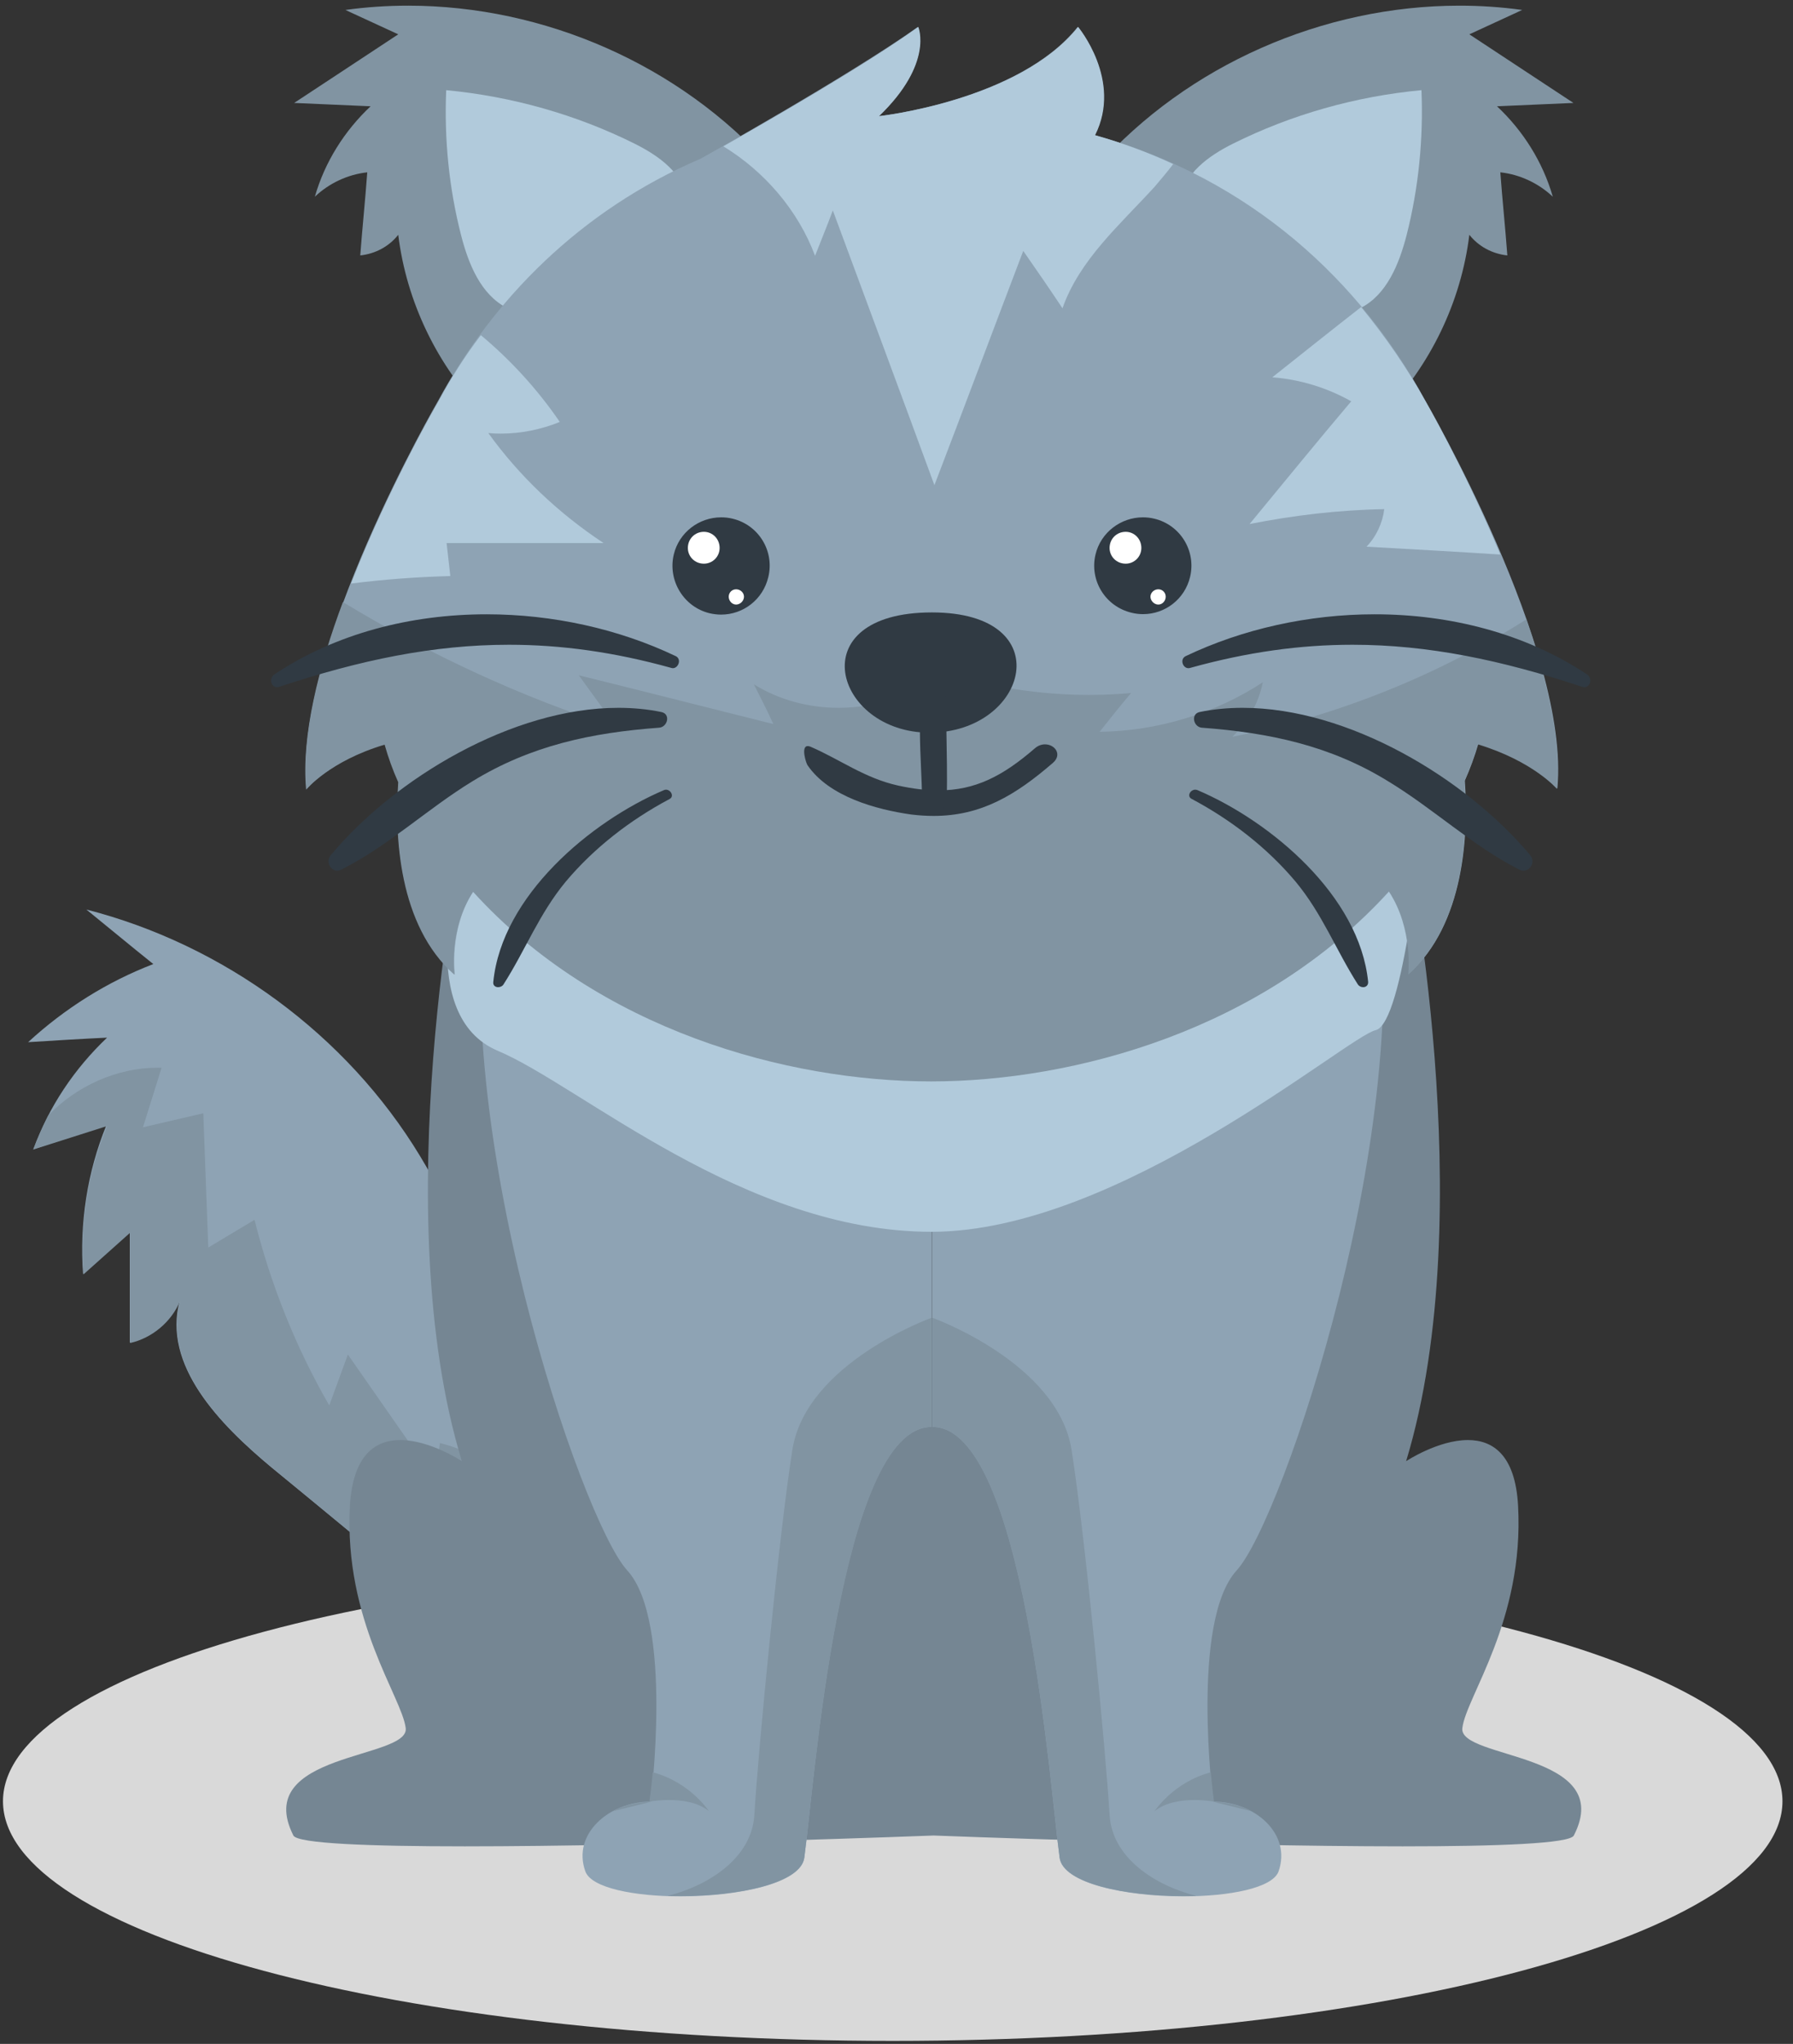 <?xml version="1.0" encoding="UTF-8"?>
<!-- Generated by Pixelmator Pro 3.4.1 -->
<svg width="301" height="343" viewBox="0 0 301 343" xmlns="http://www.w3.org/2000/svg">
    <rect x="0" y="0" width="301" height="343" fill="#333333" stroke="none"/>
    <path id="Path-copy-38" fill="#d9d9d9" fill-rule="evenodd" stroke="none" d="M 149.86 262.055 C 67.417 262.055 0.501 280.091 0.501 302.283 C 0.501 324.54 67.417 342.498 149.86 342.498 C 232.316 342.498 299.232 324.54 299.232 302.283 C 299.232 280.091 232.316 262.055 149.86 262.055 Z"/>
    <path id="Path-copy-37" fill="#8ea3b4" fill-rule="evenodd" stroke="none" d="M 14.499 152.636 L 14.499 152.636 C 18.184 155.616 21.922 158.74 25.738 161.785 C 17.975 164.765 10.826 169.274 4.723 174.894 C 9.166 174.619 13.531 174.345 17.975 174.136 L 17.975 174.136 C 12.499 179.338 8.199 185.715 5.624 192.851 C 9.65 191.531 13.675 190.224 17.831 188.904 L 17.831 188.904 C 14.642 196.733 13.322 205.333 13.95 213.802 L 21.791 206.797 L 21.791 225.303 C 25.464 224.48 28.718 221.774 30.182 218.233 L 30.182 218.233 C 27.189 229.119 36.9 239.039 45.565 246.254 C 54.034 253.181 62.49 260.186 70.881 267.126 C 72.436 268.367 74.213 269.674 76.122 269.674 C 76.344 269.674 76.553 269.648 76.775 269.622 C 79.755 269.204 81.14 265.806 81.768 262.891 C 87.035 239.667 82.944 214.416 70.528 194.028 C 58.19 173.639 37.527 158.531 14.499 152.636 Z"/>
    <path id="Path-copy-36" fill="#8194a2" fill-rule="evenodd" stroke="none" d="M 26.457 179.181 C 19.609 179.181 12.826 182.265 8.121 187.166 C 7.219 188.97 6.317 190.917 5.559 192.917 C 9.715 191.61 13.806 190.29 17.975 188.97 L 17.975 188.97 C 14.708 196.812 13.401 205.411 14.015 213.867 L 21.857 206.862 L 21.857 225.382 C 25.529 224.545 28.784 221.84 30.247 218.298 L 30.247 218.298 C 27.268 229.185 37.044 239.105 45.709 246.319 C 54.099 253.246 62.555 260.251 71.024 267.191 C 72.58 268.433 74.305 269.74 76.252 269.74 C 76.461 269.74 76.684 269.727 76.919 269.687 C 79.689 269.204 81.01 265.806 81.768 262.826 C 82.944 257.546 83.571 252.213 83.846 246.803 C 80.8 244.659 77.402 243.065 73.86 242.163 C 73.586 244.163 73.233 246.11 72.959 248.188 C 68.11 241.261 63.248 234.256 58.399 227.316 C 57.354 230.165 56.321 233.001 55.276 235.85 C 49.656 226.14 45.434 215.527 42.729 204.706 L 34.965 209.358 C 34.678 201.869 34.404 194.381 34.129 186.826 L 24 189.179 C 25.046 185.846 26.078 182.527 27.124 179.194 C 26.902 179.181 26.679 179.181 26.457 179.181 Z"/>
    <path id="Path-copy-35" fill="#758693" fill-rule="evenodd" stroke="none" d="M 77.533 141.331 C 77.533 141.331 64.712 203.255 77.533 245.208 C 77.533 245.208 72.201 241.666 67.195 241.666 C 63.104 241.666 59.249 244.045 58.739 252.697 C 57.707 271.975 67.483 284.809 68.11 290.011 C 68.737 295.278 42.167 294.023 49.251 308.033 C 49.943 309.393 62.111 309.85 78.03 309.85 C 109.88 309.85 156.721 308.033 156.721 308.033 C 156.721 308.033 203.602 309.85 235.452 309.85 C 251.371 309.85 263.539 309.393 264.205 308.033 C 271.42 294.023 244.863 295.278 245.49 290.011 C 246.117 284.73 255.893 271.975 254.848 252.697 C 254.377 244.045 250.522 241.666 246.418 241.666 C 241.412 241.666 236.054 245.208 236.054 245.208 C 248.81 203.255 236.054 141.331 236.054 141.331 L 156.8 149.173 L 77.533 141.331 Z"/>
    <path id="Path-copy-34" fill="#8ea3b4" fill-rule="evenodd" stroke="none" d="M 95.072 133.686 C 88.498 133.686 83.597 137.358 81.977 146.951 C 74.971 188.133 97.503 254.984 105.28 263.519 C 113.108 272.04 109.227 302.348 109.227 302.348 C 102.221 302.348 95.987 307.824 98.274 314.072 C 99.294 316.842 106.495 318.241 114.258 318.241 C 123.917 318.241 134.451 316.084 135.026 311.784 C 136.62 300.126 140.92 239.457 156.382 239.457 L 156.382 173.443 C 156.382 173.443 116.702 133.686 95.072 133.686 Z"/>
    <path id="Path-copy-33" fill="#8194a2" fill-rule="evenodd" stroke="none" d="M 109.58 297.421 C 109.292 300.479 109.018 302.348 109.018 302.348 C 109.018 302.348 110.442 302.074 112.311 302.074 C 114.441 302.074 117.16 302.427 119.003 303.943 C 119.003 303.943 115.879 299.094 109.58 297.421 Z"/>
    <path id="Path-copy-32" fill="#8194a2" fill-rule="evenodd" stroke="none" d="M 156.382 221.147 C 156.382 221.147 135.3 228.701 133.013 243.339 C 130.726 257.899 127.263 294.023 126.635 304.57 C 126.217 311.784 119.003 316.424 112.076 318.162 C 112.795 318.188 113.527 318.188 114.272 318.188 C 123.93 318.188 134.438 316.084 135.026 311.706 C 136.62 300.126 141.051 239.457 156.382 239.457 L 156.382 221.147 Z"/>
    <path id="Path-copy-31" fill="#8194a2" fill-rule="evenodd" stroke="none" d="M 109.161 302.414 C 106.874 302.414 104.718 302.976 102.914 303.943 L 109.161 302.414 Z"/>
    <path id="Path-copy-30" fill="#8ea3b4" fill-rule="evenodd" stroke="none" d="M 217.822 133.686 C 196.192 133.686 156.525 173.443 156.525 173.443 L 156.525 239.457 C 171.987 239.457 176.287 300.126 177.881 311.784 C 178.456 316.084 188.99 318.241 198.649 318.241 C 206.412 318.241 213.613 316.842 214.633 314.072 C 216.854 307.824 210.751 302.348 203.667 302.348 C 203.667 302.348 199.786 272.04 207.627 263.519 C 215.391 254.984 237.923 188.133 230.93 146.951 C 229.31 137.358 224.396 133.686 217.822 133.686 Z"/>
    <path id="Path-copy-29" fill="#8194a2" fill-rule="evenodd" stroke="none" d="M 203.262 297.421 C 196.95 299.094 193.826 303.943 193.826 303.943 C 195.708 302.427 198.413 302.074 200.544 302.074 C 202.4 302.074 203.811 302.348 203.811 302.348 C 203.811 302.348 203.537 300.479 203.262 297.421 Z"/>
    <path id="Path-copy-28" fill="#8194a2" fill-rule="evenodd" stroke="none" d="M 156.525 221.147 L 156.525 239.457 C 171.908 239.457 176.287 300.126 177.881 311.706 C 178.456 316.084 188.964 318.188 198.622 318.188 C 199.367 318.188 200.099 318.188 200.831 318.162 C 193.891 316.424 186.69 311.784 186.272 304.57 C 185.644 294.023 182.181 257.899 179.894 243.339 C 177.594 228.701 156.525 221.147 156.525 221.147 Z"/>
    <path id="Path-copy-27" fill="#8194a2" fill-rule="evenodd" stroke="none" d="M 203.811 302.414 L 210.058 303.943 C 208.176 302.976 206.033 302.414 203.811 302.414 Z"/>
    <path id="Path-copy-26" fill="#b1cadb" fill-rule="evenodd" stroke="none" d="M 238.694 139.109 L 77.049 146.115 C 77.049 146.115 69.626 170.45 83.571 176.345 C 97.438 182.174 124.897 206.718 156.382 206.718 C 187.866 206.718 226.134 173.992 230.93 172.881 C 235.714 171.77 238.694 139.109 238.694 139.109 Z"/>
    <path id="Path-copy-25" fill="#8194a2" fill-rule="evenodd" stroke="none" d="M 245.006 0.951 C 222.148 0.951 199.394 10.884 184.194 27.953 C 200.139 41.82 216.149 55.687 232.107 69.566 C 240.079 61.45 245.281 50.694 246.666 39.402 C 248.195 41.336 250.482 42.591 253.044 42.865 C 252.704 38.213 252.208 33.573 251.868 28.92 L 251.868 28.92 C 255.122 29.273 258.246 30.724 260.677 33.011 C 259.004 27.195 255.684 21.928 251.306 17.837 C 255.606 17.628 259.84 17.484 264.14 17.275 C 258.311 13.459 252.495 9.577 246.666 5.761 C 249.646 4.375 252.56 3.055 255.54 1.67 C 252.051 1.186 248.522 0.951 245.006 0.951 Z"/>
    <path id="Path-copy-24" fill="#b1cadb" fill-rule="evenodd" stroke="none" d="M 238.628 15.132 L 238.628 15.132 C 227.598 16.164 216.776 19.222 206.935 24.137 C 202.909 26.149 198.609 29.208 198.335 33.573 C 201.171 37.18 206.307 46.198 210.254 48.341 C 214.241 50.589 218.906 52.863 223.35 52.863 C 225.101 52.863 226.813 52.511 228.434 51.674 C 232.799 49.452 234.877 44.316 236.132 39.467 C 238.132 31.625 238.968 23.379 238.628 15.132 Z"/>
    <path id="Path-copy-23" fill="#8194a2" fill-rule="evenodd" stroke="none" d="M 68.528 0.951 C 64.999 0.951 61.484 1.186 57.981 1.67 C 60.961 3.055 63.875 4.375 66.855 5.761 C 61.039 9.577 55.21 13.459 49.381 17.275 C 53.681 17.484 57.916 17.628 62.216 17.837 C 57.85 21.928 54.518 27.195 52.858 33.011 C 55.276 30.724 58.399 29.273 61.654 28.92 L 61.654 28.92 C 61.314 33.573 60.83 38.213 60.477 42.865 C 63.039 42.591 65.339 41.336 66.855 39.402 C 68.241 50.694 73.442 61.45 81.415 69.566 C 97.373 55.687 113.383 41.82 129.341 27.953 C 114.128 10.884 91.387 0.951 68.528 0.951 Z"/>
    <path id="Path-copy-22" fill="#b1cadb" fill-rule="evenodd" stroke="none" d="M 74.906 15.132 L 74.906 15.132 C 74.553 23.379 75.39 31.625 77.402 39.467 C 78.644 44.316 80.722 49.452 85.1 51.674 C 86.721 52.511 88.433 52.863 90.171 52.863 C 94.615 52.863 99.281 50.589 103.267 48.341 C 107.214 46.198 112.35 37.18 115.186 33.573 C 114.912 29.208 110.612 26.149 106.587 24.137 C 96.745 19.222 85.858 16.164 74.906 15.132 Z"/>
    <path id="Path-copy-21" fill="#8ea3b4" fill-rule="evenodd" stroke="none" d="M 180.926 4.519 C 171.006 16.935 147.507 19.497 147.507 19.497 C 156.721 10.623 154.094 4.519 154.094 4.519 L 154.094 4.519 C 142.371 12.831 117.617 26.633 117.617 26.633 C 97.294 35.311 82.669 50.419 73.586 67.201 C 73.586 67.201 49.172 109.089 51.459 132.392 C 51.459 132.392 55.419 127.595 64.633 124.824 C 65.261 127.112 66.032 129.203 66.934 131.202 C 66.306 140.09 66.934 155.198 76.357 163.523 C 76.357 163.523 75.324 155.891 79.48 149.578 C 100.562 172.816 132.255 181.337 156.382 181.337 C 180.443 181.337 212.202 172.672 233.283 149.513 C 237.439 155.825 236.472 163.458 236.472 163.458 C 245.908 154.989 246.522 139.946 245.908 130.993 C 246.81 128.994 247.568 126.902 248.195 124.759 C 257.553 127.53 261.435 132.313 261.435 132.313 C 263.657 109.089 239.243 67.201 239.243 67.201 C 228.565 47.44 210.124 29.966 183.775 22.686 C 188.415 13.459 180.926 4.519 180.926 4.519 Z"/>
    <path id="Path-copy-20" fill="#8194a2" fill-rule="evenodd" stroke="none" d="M 57.563 101.038 C 53.472 111.925 50.557 123.583 51.394 132.522 C 51.394 132.522 55.276 127.739 64.568 124.968 C 65.195 127.19 65.953 129.268 66.855 131.281 C 66.241 140.22 66.855 155.263 76.291 163.589 C 76.291 163.589 75.246 155.969 79.415 149.657 C 100.496 172.881 132.177 181.481 156.316 181.481 C 180.377 181.481 212.136 172.816 233.139 149.578 C 237.308 155.891 236.407 163.523 236.407 163.523 C 245.83 155.133 246.457 140.011 245.83 131.137 C 246.666 129.124 247.503 127.046 248.051 124.903 C 257.409 127.739 261.369 132.392 261.369 132.392 C 262.127 124.341 259.696 114.016 256.233 103.952 C 241.125 113.454 224.343 120.185 206.869 123.648 C 209.496 121.217 211.3 117.963 211.993 114.5 L 211.993 114.5 C 203.955 119.767 194.309 122.681 184.599 122.812 C 186.337 120.603 188.075 118.447 189.879 116.303 L 189.879 116.303 C 187.526 116.512 185.174 116.617 182.808 116.617 C 174.483 116.617 166.118 115.297 158.185 112.761 C 153.363 116.734 147.076 118.786 140.79 118.786 C 135.797 118.786 130.805 117.479 126.557 114.839 L 126.557 114.839 C 127.668 117.061 128.779 119.205 129.824 121.505 C 118.937 118.799 108.116 116.016 97.163 113.323 L 97.163 113.323 C 99.307 116.303 101.398 119.139 103.541 122.119 C 87.453 116.996 71.992 109.781 57.563 101.038 Z"/>
    <path id="Path-copy-19" fill="#303a43" fill-rule="evenodd" stroke="none" d="M 156.447 102.776 C 134.124 102.776 140.084 122.956 156.029 122.956 C 172.601 122.956 178.09 102.776 156.447 102.776 Z"/>
    <path id="Path-copy-18" fill="#303a43" fill-rule="evenodd" stroke="none" d="M 121.068 86.818 C 117.369 86.818 113.997 89.328 113.108 93.065 C 112.076 97.431 114.781 101.874 119.146 102.92 C 119.787 103.064 120.427 103.142 121.055 103.142 C 124.779 103.142 128.099 100.607 128.988 96.816 C 130.033 92.438 127.328 88.073 122.963 87.04 C 122.322 86.884 121.695 86.818 121.068 86.818 Z"/>
    <path id="Path-copy-17" fill="#ffffff" fill-rule="evenodd" stroke="none" d="M 118.166 89.249 C 116.65 89.249 115.474 90.438 115.474 91.955 C 115.474 93.418 116.65 94.595 118.166 94.595 C 119.63 94.595 120.806 93.418 120.806 91.955 C 120.806 90.438 119.63 89.249 118.166 89.249 Z"/>
    <path id="Path-copy-16" fill="#ffffff" fill-rule="evenodd" stroke="none" d="M 123.577 98.894 C 122.884 98.894 122.335 99.443 122.335 100.136 C 122.335 100.829 122.884 101.456 123.577 101.456 C 124.27 101.456 124.897 100.829 124.897 100.136 C 124.897 99.443 124.27 98.894 123.577 98.894 Z"/>
    <path id="Path-copy-15" fill="#303a43" fill-rule="evenodd" stroke="none" d="M 191.865 86.818 C 188.18 86.818 184.795 89.328 183.906 93.065 C 182.874 97.431 185.579 101.809 190.01 102.841 C 190.65 102.998 191.277 103.064 191.905 103.064 C 195.577 103.064 198.897 100.554 199.786 96.816 C 200.831 92.438 198.126 88.073 193.761 87.04 C 193.12 86.884 192.493 86.818 191.865 86.818 Z"/>
    <path id="Path-copy-14" fill="#ffffff" fill-rule="evenodd" stroke="none" d="M 188.977 89.249 C 187.448 89.249 186.272 90.438 186.272 91.955 C 186.272 93.418 187.448 94.595 188.977 94.595 C 190.428 94.595 191.604 93.418 191.604 91.955 C 191.604 90.438 190.428 89.249 188.977 89.249 Z"/>
    <path id="Path-copy-13" fill="#ffffff" fill-rule="evenodd" stroke="none" d="M 194.453 98.894 C 193.761 98.894 193.133 99.443 193.133 100.136 C 193.133 100.829 193.761 101.456 194.453 101.456 C 195.146 101.456 195.695 100.829 195.695 100.136 C 195.695 99.443 195.146 98.894 194.453 98.894 Z"/>
    <path id="Path-copy-12" fill="#303a43" fill-rule="evenodd" stroke="none" d="M 81.689 103.09 C 69.012 103.09 56.386 106.292 46.062 113.179 C 45.121 113.807 45.473 115.323 46.506 115.323 C 46.624 115.323 46.754 115.297 46.885 115.258 C 60.412 110.775 72.75 108.2 85.44 108.2 C 94.158 108.2 103.058 109.415 112.625 112.069 C 112.742 112.108 112.847 112.134 112.952 112.134 C 113.879 112.134 114.455 110.631 113.461 110.121 C 103.855 105.534 92.759 103.09 81.689 103.09 Z"/>
    <path id="Path-copy-11" fill="#303a43" fill-rule="evenodd" stroke="none" d="M 103.803 118.786 C 86.002 118.786 66.28 130.627 55.55 143.488 C 54.635 144.573 55.445 146.115 56.622 146.115 C 56.857 146.115 57.105 146.049 57.354 145.906 C 65.195 141.959 71.782 135.711 79.271 131.137 C 89.113 125.099 99.307 122.956 110.677 122.119 C 112.076 121.988 112.625 119.832 111.03 119.492 C 108.678 119.008 106.26 118.786 103.803 118.786 Z"/>
    <path id="Path-copy-10" fill="#303a43" fill-rule="evenodd" stroke="none" d="M 111.801 132.522 C 111.684 132.522 111.566 132.549 111.449 132.601 C 99.098 137.868 84.264 150.349 82.813 164.765 C 82.722 165.366 83.153 165.667 83.623 165.667 C 83.963 165.667 84.342 165.51 84.538 165.183 C 88.211 159.433 90.511 153.329 95.007 147.918 C 99.79 142.233 105.829 137.593 112.35 134.117 C 113.265 133.699 112.625 132.522 111.801 132.522 Z"/>
    <path id="Path-copy-9" fill="#303a43" fill-rule="evenodd" stroke="none" d="M 230.774 103.09 C 219.717 103.09 208.634 105.534 199.028 110.121 C 198.034 110.631 198.544 112.134 199.511 112.134 C 199.629 112.134 199.733 112.108 199.864 112.069 C 209.431 109.415 218.318 108.2 227.049 108.2 C 239.739 108.2 252.077 110.775 265.591 115.258 C 265.735 115.297 265.852 115.323 265.97 115.323 C 267.015 115.323 267.368 113.807 266.427 113.179 C 256.063 106.292 243.438 103.09 230.774 103.09 Z"/>
    <path id="Path-copy-8" fill="#303a43" fill-rule="evenodd" stroke="none" d="M 208.608 118.786 C 206.164 118.786 203.733 119.008 201.38 119.492 C 199.864 119.832 200.348 121.988 201.733 122.119 C 213.038 122.956 223.298 125.099 233.074 131.137 C 240.628 135.711 247.215 141.959 254.991 145.906 C 255.253 146.049 255.514 146.115 255.763 146.115 C 256.978 146.115 257.788 144.573 256.86 143.488 C 246.078 130.627 226.395 118.786 208.608 118.786 Z"/>
    <path id="Path-copy-7" fill="#303a43" fill-rule="evenodd" stroke="none" d="M 200.661 132.522 C 199.786 132.522 199.158 133.699 200.139 134.117 C 206.66 137.593 212.685 142.233 217.469 147.918 C 221.978 153.329 224.265 159.433 227.937 165.183 C 228.147 165.51 228.499 165.667 228.839 165.667 C 229.297 165.667 229.715 165.366 229.676 164.765 C 228.225 150.349 213.378 137.868 201.04 132.601 C 200.91 132.549 200.779 132.522 200.661 132.522 Z"/>
    <path id="Path-copy-6" fill="#303a43" fill-rule="evenodd" stroke="none" d="M 175.437 124.916 C 174.862 124.916 174.261 125.112 173.712 125.596 C 168.314 130.261 163.701 132.64 157.558 132.64 C 155.493 132.64 153.258 132.379 150.762 131.83 C 145.142 130.588 141.051 127.464 136.058 125.308 C 135.876 125.243 135.732 125.203 135.601 125.203 C 134.399 125.203 135.327 128.118 135.575 128.432 C 139.182 133.699 147.089 135.855 152.984 136.692 C 154.291 136.848 155.532 136.927 156.735 136.927 C 164.707 136.927 170.497 133.437 176.77 128.013 C 178.365 126.615 177.084 124.916 175.437 124.916 Z"/>
    <path id="Path-copy-5" fill="#303a43" fill-rule="evenodd" stroke="none" d="M 156.656 111.533 C 156.238 111.533 155.846 111.768 155.689 112.278 C 153.611 118.799 154.722 127.19 154.787 133.986 C 154.853 135.372 155.95 136.077 156.996 136.077 C 157.989 136.077 158.943 135.437 158.943 134.117 C 159.022 130.235 158.943 126.419 158.878 122.603 C 158.813 119.205 158.943 115.676 157.832 112.421 C 157.649 111.859 157.14 111.533 156.656 111.533 Z"/>
    <path id="Path-copy-4" fill="#b1cadb" fill-rule="evenodd" stroke="none" d="M 180.992 4.519 C 171.085 16.935 147.573 19.497 147.573 19.497 C 156.8 10.623 154.16 4.519 154.16 4.519 L 154.16 4.519 C 145.351 10.897 128.779 20.399 121.434 24.555 C 128.361 28.789 133.98 35.311 136.83 42.931 C 137.797 40.434 138.842 37.938 139.809 35.311 C 145.495 50.694 151.245 66.09 156.865 81.42 C 161.858 68.377 166.785 55.203 171.778 42.107 C 173.999 45.296 176.208 48.485 178.365 51.74 C 181.201 43.623 187.997 37.729 193.826 31.351 C 194.871 30.109 195.904 28.92 196.95 27.535 C 192.78 25.6 188.48 24.006 183.841 22.686 C 188.48 13.459 180.992 4.519 180.992 4.519 Z"/>
    <path id="Path-copy-3" fill="#b1cadb" fill-rule="evenodd" stroke="none" d="M 228.499 51.53 C 223.507 55.412 218.58 59.372 213.587 63.319 C 218.24 63.672 222.749 65.057 226.84 67.345 C 221.076 74.141 215.456 81.068 209.771 87.942 C 217.194 86.478 224.748 85.577 232.381 85.446 L 232.381 85.446 C 232.107 87.733 231.061 90.02 229.401 91.745 C 236.89 92.164 244.444 92.582 251.868 93.065 C 245.908 78.78 239.243 67.201 239.243 67.201 C 236.263 61.868 232.656 56.588 228.499 51.53 Z"/>
    <path id="Path-copy-2" fill="#b1cadb" fill-rule="evenodd" stroke="none" d="M 80.722 56.248 C 78.017 59.777 75.664 63.528 73.586 67.41 C 73.586 67.41 65.339 81.551 58.948 97.927 C 64.503 97.235 70.044 96.816 75.599 96.673 C 75.39 94.869 75.181 93 74.971 91.131 L 101.32 91.131 C 93.765 86.139 87.178 79.891 81.977 72.677 L 81.977 72.677 C 82.669 72.742 83.362 72.768 84.055 72.768 C 87.466 72.768 90.864 72.076 93.975 70.808 C 90.224 65.332 85.715 60.405 80.722 56.248 Z"/>
    <path id="Path-copy" fill="#8194a2" fill-rule="evenodd" stroke="none" d="M 74.697 150.689 Z"/>
</svg>
